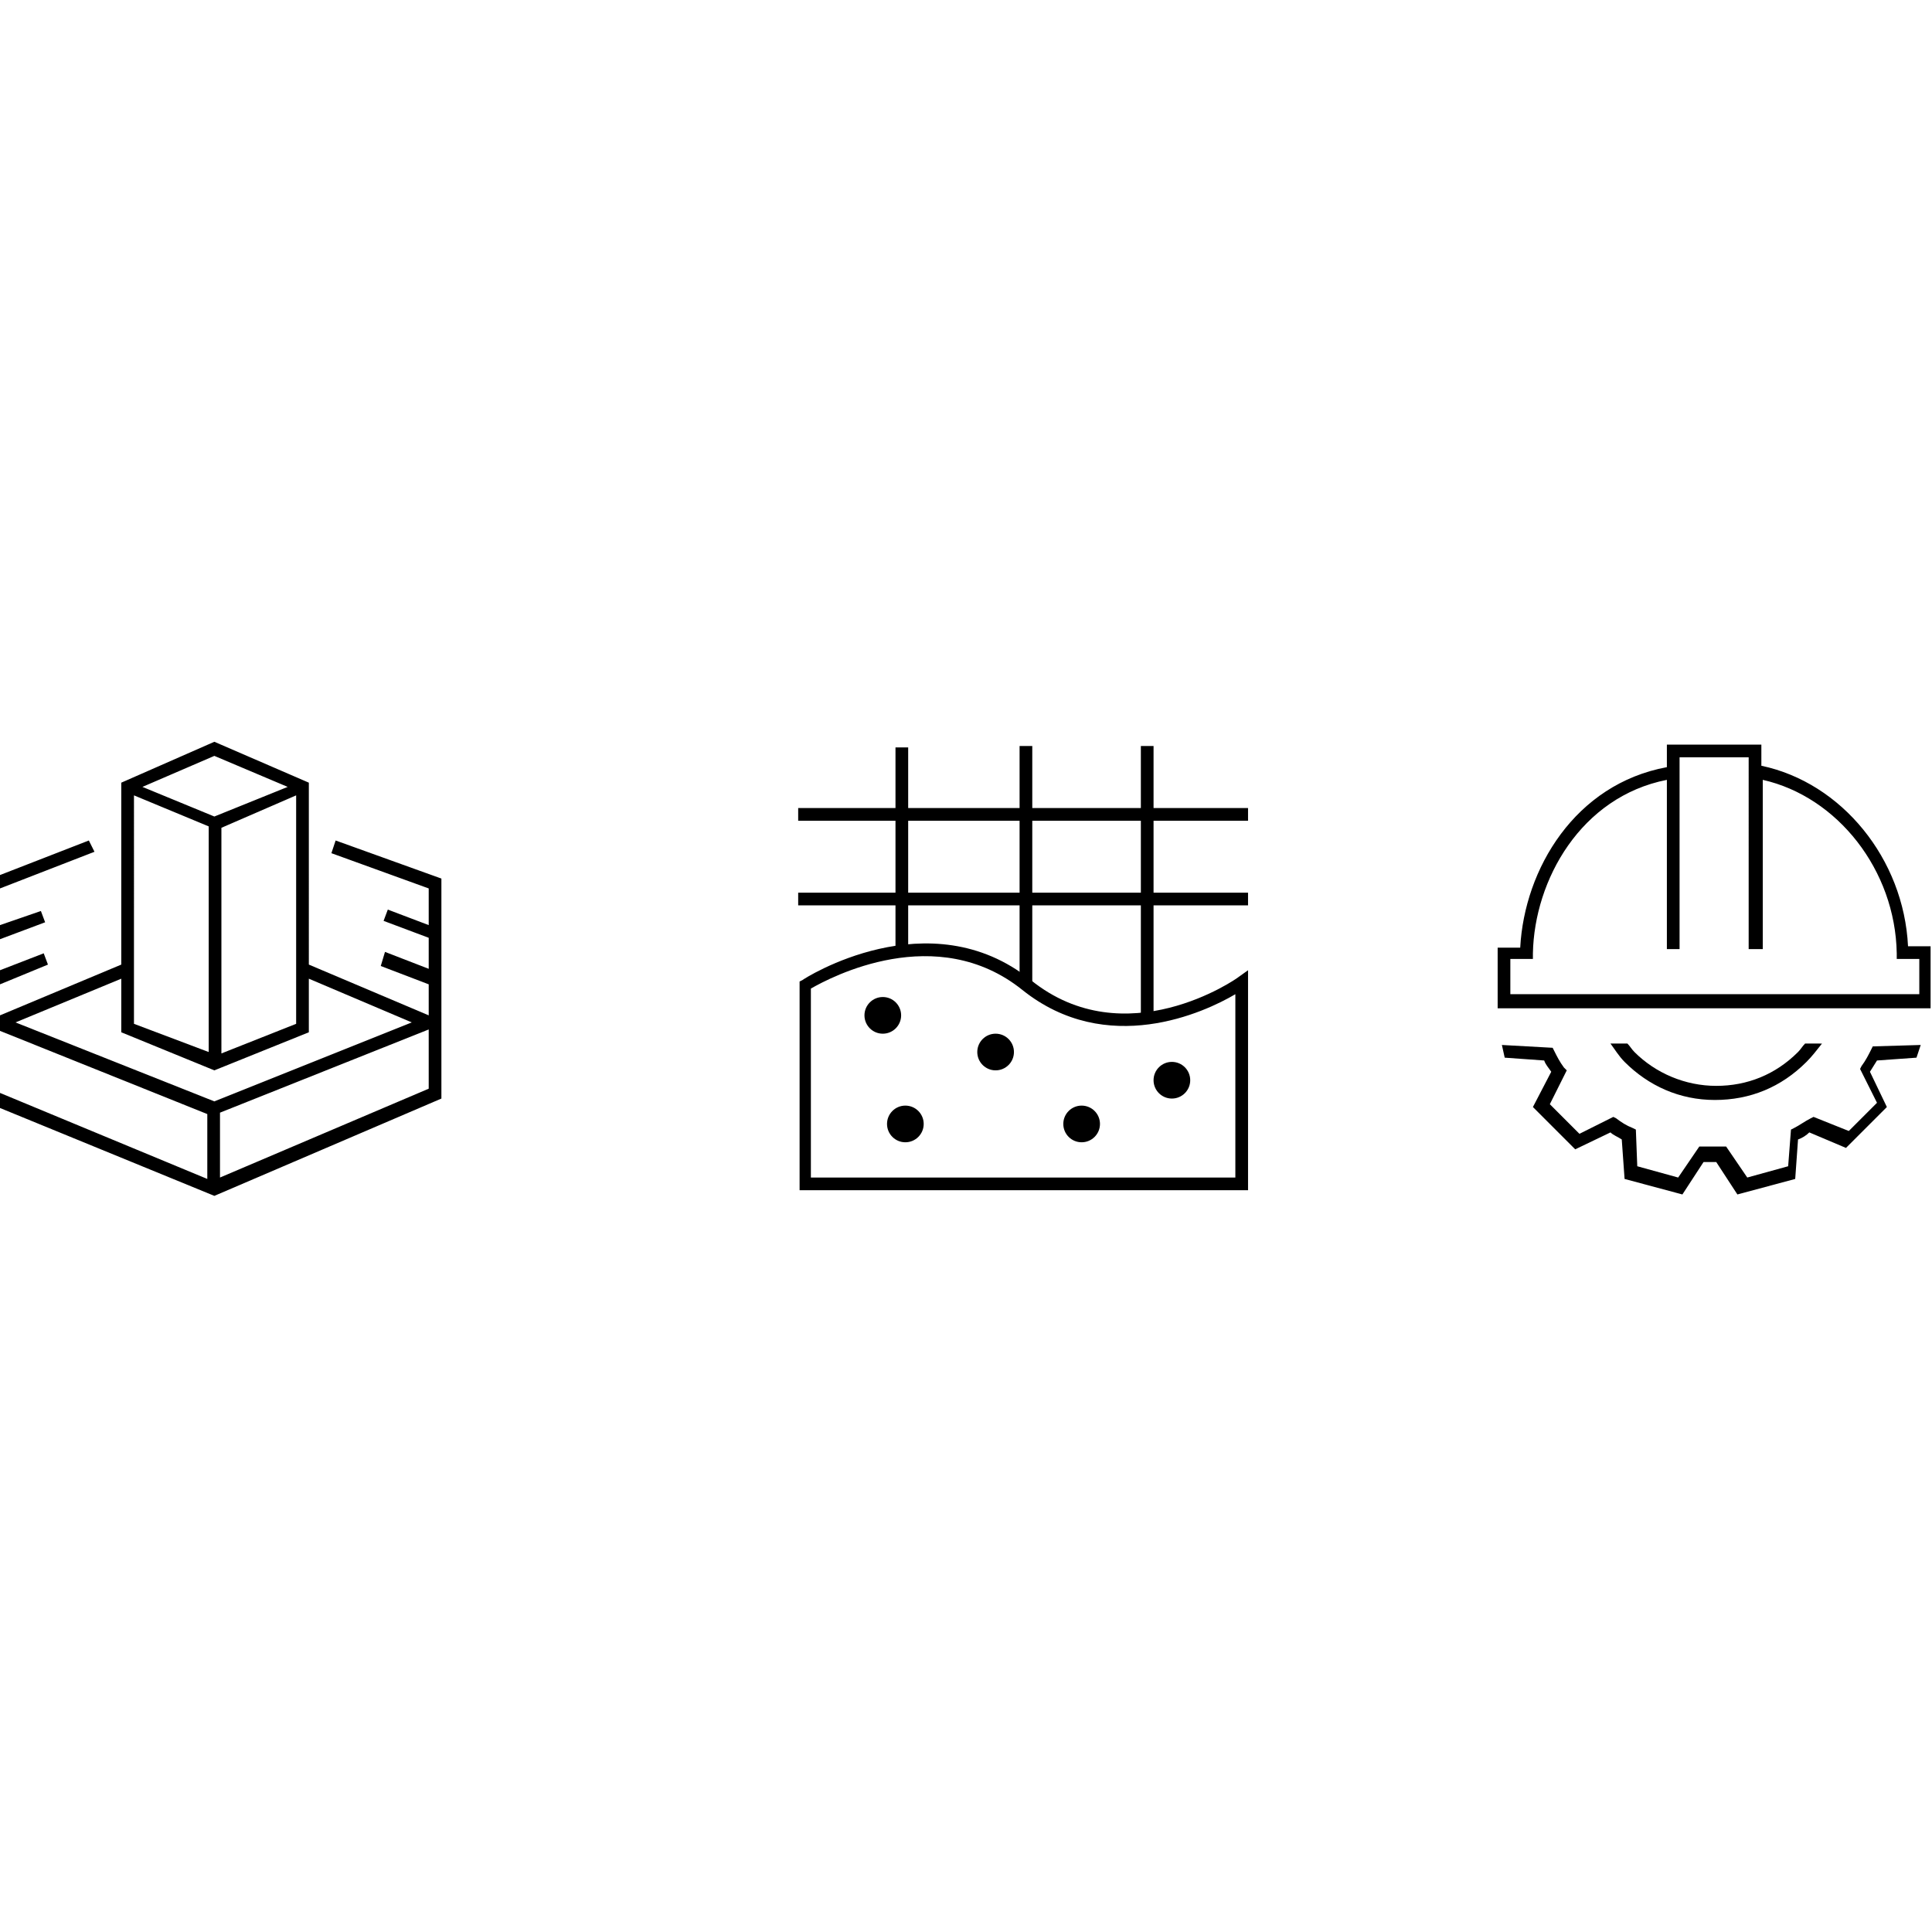 <svg version="1.1" id="Layer_1" xmlns="http://www.w3.org/2000/svg" x="0" y="0" viewBox="0 0 137 31.8" xml:space="preserve" width="180" height="180"><path d="M63.5.4h.9v14.3h-.9zm8.8-.1h.9v16.9h-.9zm8.6 0h.9v19.5h-.9z"/><path d="M56.6 4.7h31.9v.9H56.6zm0 6h31.9v.9H56.6zm31.9 21.1H56.7V17l.2-.1c.1-.1 9-5.8 16.2 0 6.7 5.4 14.6-.1 14.7-.2l.7-.5v15.6zm-30.9-.9h30v-13c-2.2 1.3-9.1 4.5-15.1-.3-6.1-4.9-13.6-.9-15-.1v13.4z"/><circle cx="62.6" cy="19.4" r="1.3"/><circle cx="64.2" cy="27.1" r="1.3"/><circle cx="70.6" cy="22" r="1.3"/><circle cx="76.7" cy="27.1" r="1.3"/><circle cx="83.1" cy="24" r="1.3"/><path d="M31.3 9.7L23.8 7l-.3.9 6.9 2.5V13l-2.9-1.1-.3.8 3.2 1.2v2.2l-3.1-1.2-.3 1 3.4 1.3v2.2l-8.5-3.6V2.9L15.2 0 8.6 2.9v12.9L0 19.4v-2.2l3.4-1.4-.3-.8L0 16.2V14l3.2-1.2-.3-.8L0 13v-2.6l6.7-2.6-.4-.8-7.2 2.8v15.8l16.1 6.6 16.1-6.9V9.7zM15.7 6.1L21 3.8V20l-5.3 2.1v-16zM15.2 1l5.2 2.2-5.2 2.1-5.1-2.1L15.2 1zm-.4 5v16l-5.3-2V3.8L14.8 6zM8.6 16.8v3.8l6.6 2.7 6.7-2.7v-3.8l7.3 3.1-14 5.6-14.1-5.6 7.5-3.1zM0 20.5l14.7 5.9V31L0 24.9v-4.4zm30.4 4.1l-14.8 6.3v-4.6l14.8-5.9v4.2zM137 18.9h-30.8v-4.3h1.6c.3-5.6 3.9-11.6 10.4-12.8V.2h6.7v1.5c5.7 1.2 10.1 6.6 10.4 12.8h1.6v4.4zm-29.9-1h29v-2.5h-1.6V15c-.1-5.9-4.2-11.1-9.5-12.3v12h-1V1.1h-4.9v13.6h-.9v-12c-6.1 1.2-9.4 7.1-9.5 12.3v.4h-1.6v2.5zm25.7 3.7l-.1.2c-.2.4-.4.8-.7 1.2l-.1.2 1.2 2.4-2 2-2.5-1-.2.1c-.4.2-.8.5-1.2.7l-.2.1-.2 2.6-2.9.8-1.5-2.2h-1.9l-1.5 2.2-2.9-.8-.1-2.6-.2-.1c-.5-.2-.8-.4-1.2-.7l-.2-.1-2.4 1.2-2.1-2.1 1.2-2.4-.2-.2c-.3-.4-.5-.8-.7-1.2l-.1-.2-3.6-.2.2.9 2.8.2c.1.3.3.5.5.8l-1.3 2.5 3 3 2.5-1.2c.2.2.5.3.8.5l.2 2.8 4.1 1.1 1.5-2.3h.9l1.5 2.3 4.1-1.1.2-2.8c.3-.1.6-.3.8-.5l2.6 1.1 2.9-2.9-1.2-2.5c.2-.3.3-.5.5-.8l2.8-.2.3-.9-3.4.1z"/><path d="M121.6 25.4c2.5 0 4.7-.9 6.5-2.7.4-.4.7-.8 1.1-1.3H128c-.2.2-.3.4-.5.6-1.6 1.6-3.6 2.4-5.8 2.4-2.2 0-4.3-.9-5.8-2.4-.2-.2-.3-.4-.5-.6h-1.2c.3.4.6.9 1 1.3 1.7 1.7 3.9 2.7 6.4 2.7z"/></svg>